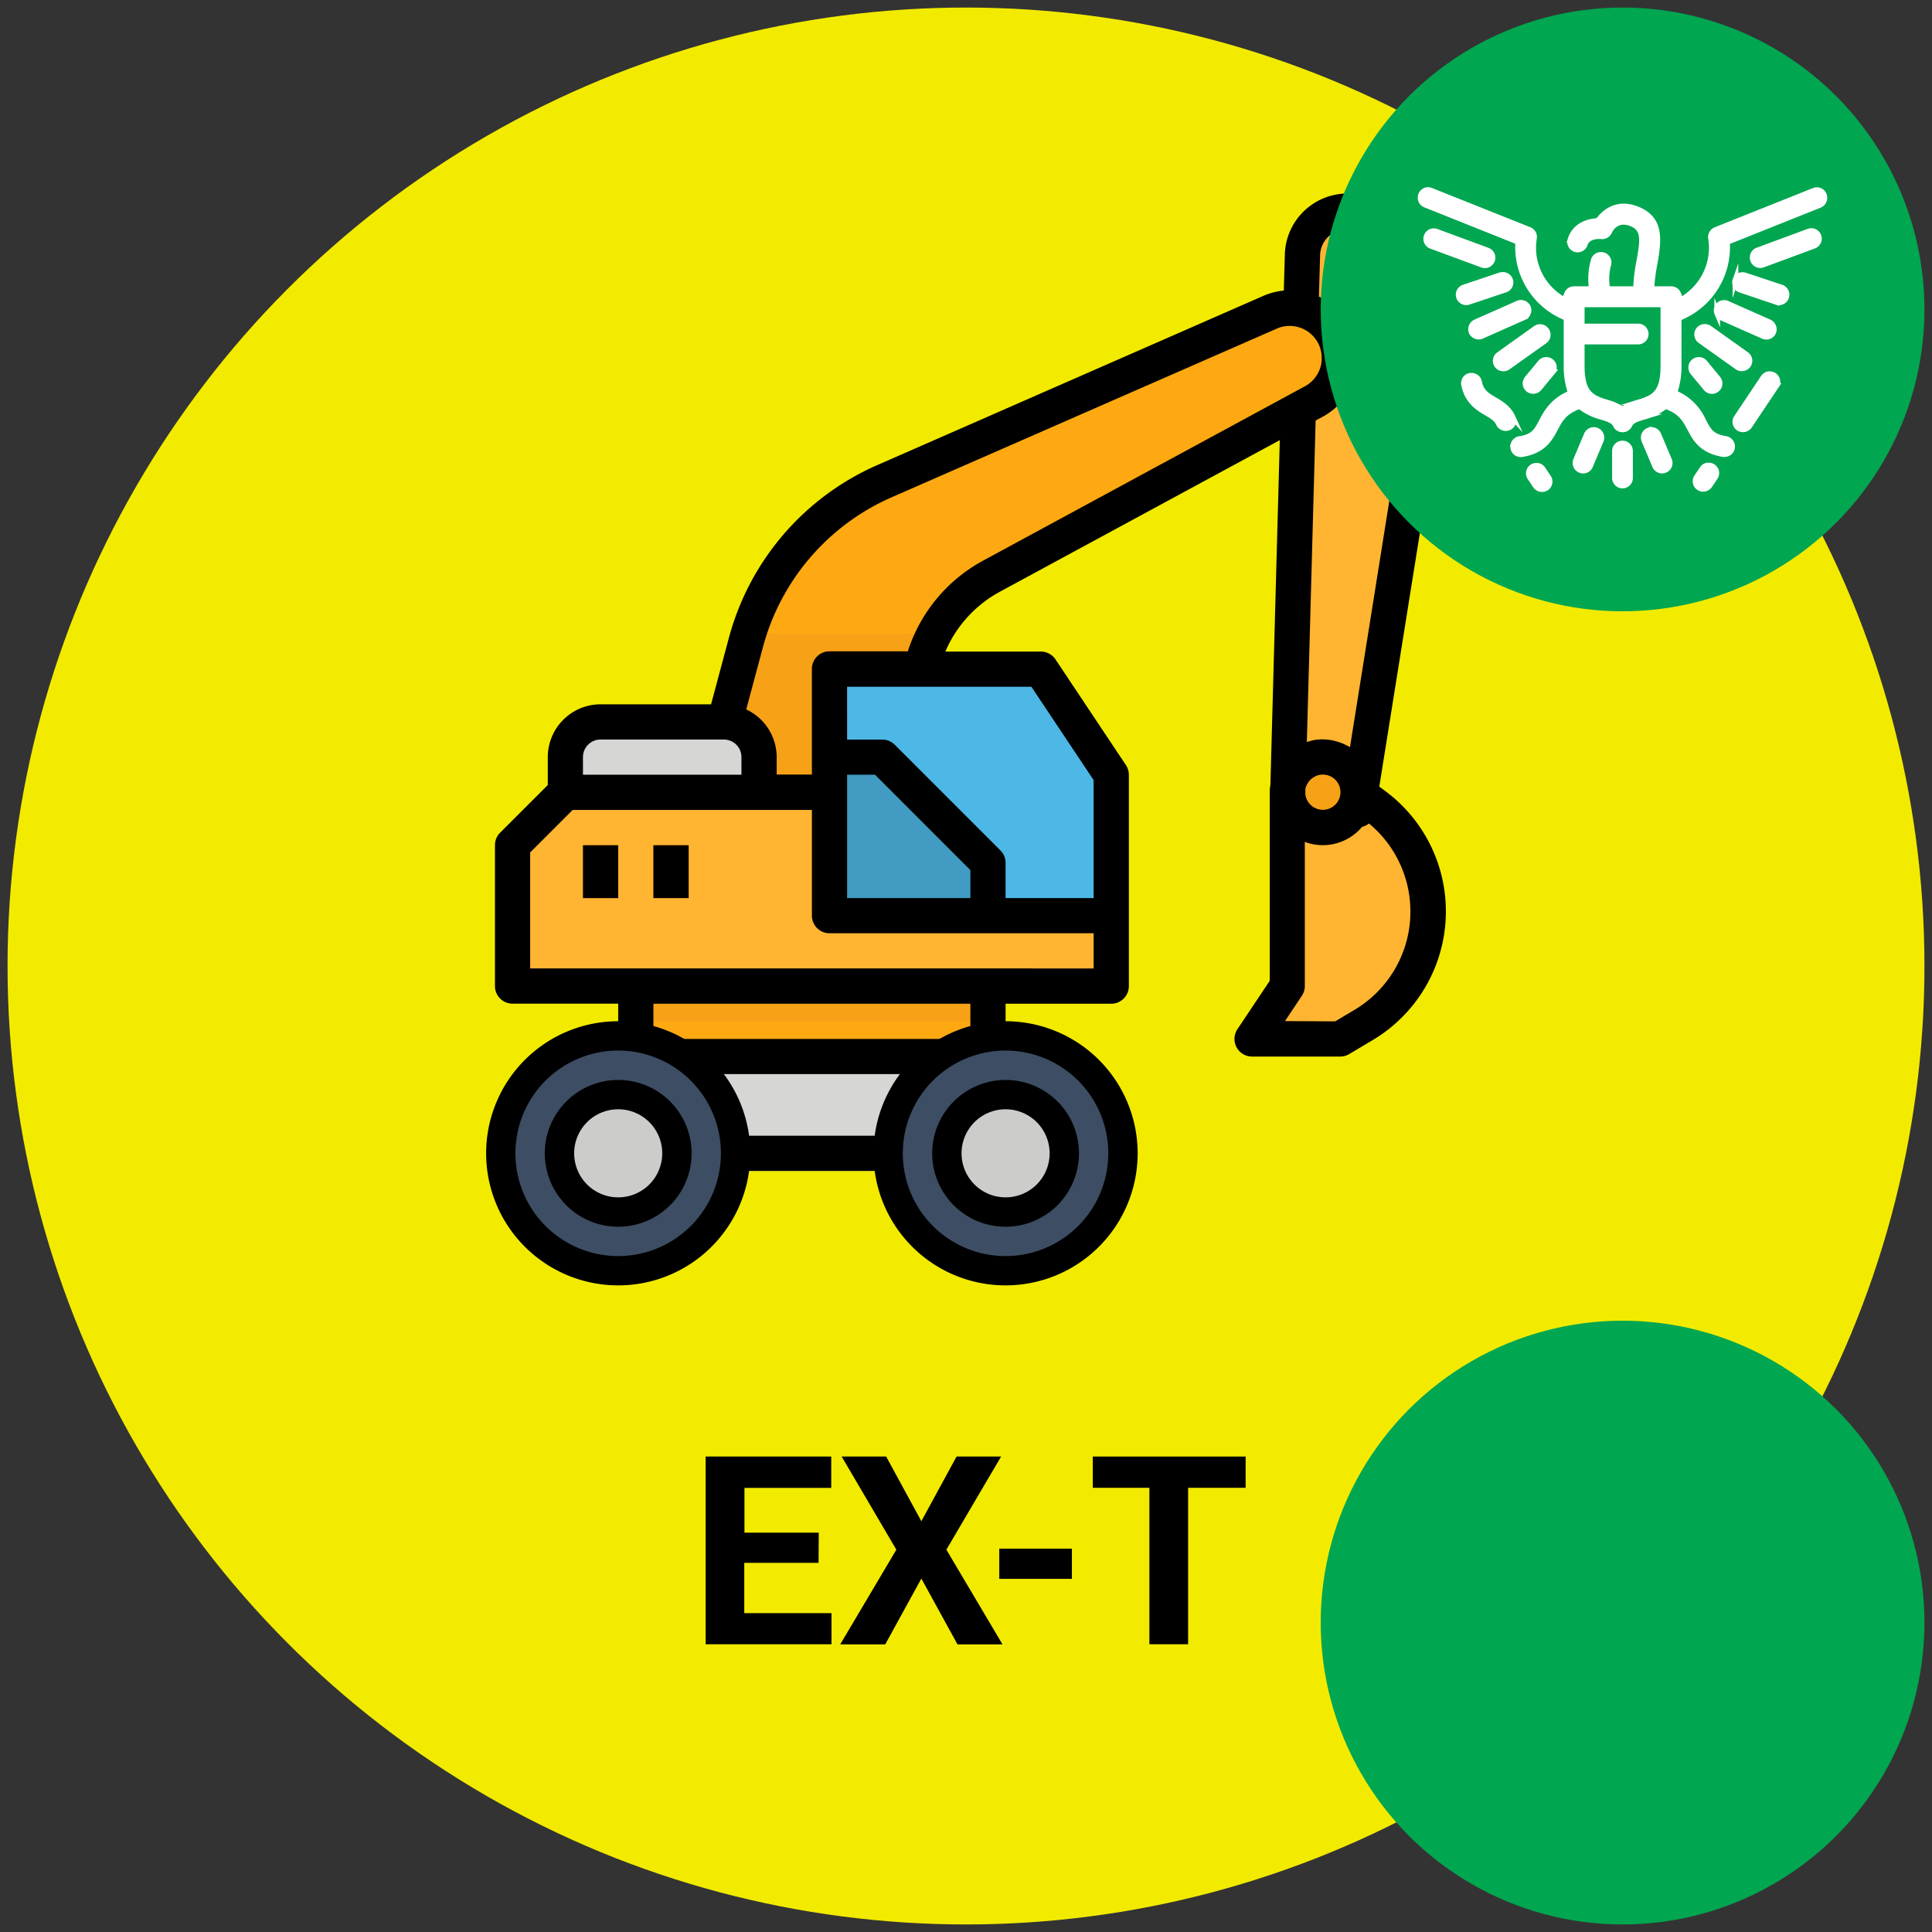 <svg xmlns="http://www.w3.org/2000/svg" viewBox="0 0 512 512"><rect x="0" y="0" width="512" height="512" fill="#333333" stroke="none"/><defs><style>.cls-1{fill:#f2eb00;}.cls-2{fill:#d6d6d4;}.cls-3{fill:#ffb531;}.cls-4{fill:#f7a116;}.cls-5{fill:#ffa912;}.cls-6{fill:#e8770c;}.cls-7{fill:#4db7e5;}.cls-8{fill:#419bc2;}.cls-9{fill:#4c5d72;}.cls-10{fill:#3d4d63;}.cls-11{fill:#ccccca;}.cls-12{fill:#00a650;}.cls-13{fill:#fff;stroke:#fff;stroke-miterlimit:10;stroke-width:1.5px;}</style></defs><title>ex-t-01-moi-on-on</title><g id="Equipments"><g id="base"><circle class="cls-1" cx="256" cy="256" r="254"/></g><g id="icon-excavator_wheel_" data-name="icon-excavator(wheel)"><rect class="cls-2" x="178.22" y="279.98" width="73.88" height="30.33"/><rect x="178.22" y="300.98" width="73.88" height="9.33"/><path class="cls-3" d="M341.15,214.65h18.67l17.69-110.57a78.67,78.67,0,0,0,1-12.26A33.31,33.31,0,0,0,375,77L367.79,62.6a12,12,0,0,0-22.63,4.64Z"/><path class="cls-3" d="M341.15,261.31V210a9.34,9.34,0,0,1,18.67,0l4.67,3.5a35,35,0,0,1-3,58l-6.34,3.81H331.82Z"/><path class="cls-4" d="M341.15,210a9.34,9.34,0,1,0,9.34-9.33A9.34,9.34,0,0,0,341.15,210Z"/><path class="cls-5" d="M234.57,127.41,336.69,82.73a13.18,13.18,0,0,1,11.56,23.66l-85.54,46.33a37.34,37.34,0,0,0-19.55,32.83v75.76h-70l24.51-91A65.34,65.34,0,0,1,234.57,127.41Z"/><path class="cls-4" d="M198.43,168h49.21a37.21,37.21,0,0,0-4.48,17.57v75.76h-70l24.51-91C197.9,169.5,198.19,168.75,198.43,168Z"/><path class="cls-5" d="M261.83,261.31H168.5V280h93.33Z"/><path class="cls-3" d="M149.83,210H294.49v51.33H135.83V224Z"/><path class="cls-6" d="M163.83,224H154.5v14h9.33Z"/><path class="cls-6" d="M182.5,224h-9.34v14h9.34Z"/><path class="cls-7" d="M219.83,242.64h74.66V205.31l-18.67-28h-56Z"/><path class="cls-8" d="M261.83,242.64v-14l-28-28h-14v42Z"/><path class="cls-2" d="M159.17,191.31h32.66a9.34,9.34,0,0,1,9.33,9.34V210H149.83v-9.33A9.34,9.34,0,0,1,159.17,191.31Z"/><path class="cls-9" d="M163.83,275.31H266.49m0,9.33H163.83"/><path class="cls-4" d="M261.83,261.31H168.5v9.33h93.33Z"/><path d="M266.49,275.31h0V266h28a4.67,4.67,0,0,0,4.67-4.67v-56a4.78,4.78,0,0,0-.79-2.59l-18.66-28a4.7,4.7,0,0,0-3.89-2.07H250.53a32.61,32.61,0,0,1,14.4-15.83l74.23-40.2L336.67,208a11,11,0,0,0-.18,2v49.93l-8.55,12.81a4.66,4.66,0,0,0,3.88,7.26h23.33a4.76,4.76,0,0,0,2.39-.65l6.35-3.78a39.69,39.69,0,0,0,3.4-65.8l-1.76-1.31,16.58-103.65a80.43,80.43,0,0,0,1-13,37.87,37.87,0,0,0-4-16.91L372,60.53A16.62,16.62,0,0,0,340.51,67L340.22,77a18.38,18.38,0,0,0-5.4,1.4L232.7,123.16a69.66,69.66,0,0,0-39.54,45.89l-4.72,17.6H159.17a14,14,0,0,0-14,14v7.4l-12.64,12.63a4.67,4.67,0,0,0-1.36,3.3v37.33a4.66,4.66,0,0,0,4.66,4.67h28v9.33h0v9.33H266.49Zm-70-70h-42v-4.66a4.67,4.67,0,0,1,4.67-4.67h32.66a4.67,4.67,0,0,1,4.67,4.67ZM357.76,198a12.72,12.72,0,0,0-1.16-.6c-.32-.15-.62-.31-.93-.44a16.75,16.75,0,0,0-1.66-.52c-.28-.07-.56-.17-.85-.23a15,15,0,0,0-2.67-.27,13,13,0,0,0-2.64.27,9.39,9.39,0,0,0-1,.28,4.42,4.42,0,0,0-.52.14l2.33-85.19,1.87-1a17.82,17.82,0,0,0-1-31.83l.32-11.28a7.16,7.16,0,0,1,2.26-4.7,7.45,7.45,0,0,1,11.54,2l7.18,14.35a28.53,28.53,0,0,1,3,12.76,72.24,72.24,0,0,1-.93,11.47Zm-11.64,10.41a5.45,5.45,0,0,1,1.32-1.94,4.52,4.52,0,0,1,.82-.55,4.4,4.4,0,0,1,.56-.31,4.57,4.57,0,0,1,1.67-.34,4.67,4.67,0,1,1-4.56,5.23l0-1.29a5.12,5.12,0,0,1,.15-.78Zm-5.58,62.19L345,263.9a4.62,4.62,0,0,0,.79-2.59V223.12a13.61,13.61,0,0,0,15.18-4,4.56,4.56,0,0,0,1.82-.89,30.3,30.3,0,0,1-3.73,49.33l-5.22,3.11Zm-100-98H219.83a4.67,4.67,0,0,0-4.67,4.67v28h-9.33v-4.66A14,14,0,0,0,197.76,188l4.43-16.52a60.42,60.42,0,0,1,34.28-39.77L338.57,87A8.51,8.51,0,0,1,346,102.27l-85.55,46.35A41.87,41.87,0,0,0,240.57,172.65ZM289.82,238H266.49v-9.33a4.64,4.64,0,0,0-1.37-3.3l-28-28a4.63,4.63,0,0,0-3.29-1.37h-9.34V182h48.84l16.49,24.73V238ZM231.9,205.31l25.26,25.27V238H224.49V205.31Zm-91.4,51.33V225.91l11.26-11.26h63.4v28a4.67,4.67,0,0,0,4.67,4.67h70v9.33ZM257.16,266v9.33h-84V266Z"/><path d="M163.83,224H154.5v14h9.33Z"/><path d="M182.5,224h-9.34v14h9.34Z"/><g id="wheel"><circle id="color" class="cls-10" cx="163.83" cy="305.64" r="31.23"/><circle id="color-2" data-name="color" class="cls-11" cx="163.83" cy="305.64" r="16.31"/><path d="M163.83,270.64a35,35,0,1,0,35,35A35,35,0,0,0,163.83,270.64Zm0,62.23a27.23,27.23,0,1,1,27.22-27.23A27.23,27.23,0,0,1,163.83,332.87Z"/><path d="M163.83,286.2a19.45,19.45,0,1,0,19.45,19.44A19.44,19.44,0,0,0,163.83,286.2Zm0,31.11a11.67,11.67,0,1,1,11.67-11.67A11.67,11.67,0,0,1,163.83,317.31Z"/></g><g id="wheel-2" data-name="wheel"><circle id="color-3" data-name="color" class="cls-10" cx="266.49" cy="305.64" r="31.23"/><circle id="color-4" data-name="color" class="cls-11" cx="266.49" cy="305.64" r="16.31"/><path d="M266.49,270.64a35,35,0,1,0,35,35A35,35,0,0,0,266.49,270.64Zm0,62.23a27.23,27.23,0,1,1,27.22-27.23A27.23,27.23,0,0,1,266.49,332.87Z"/><path d="M266.49,286.2a19.45,19.45,0,1,0,19.45,19.44A19.44,19.44,0,0,0,266.49,286.2Zm0,31.11a11.67,11.67,0,1,1,11.67-11.67A11.66,11.66,0,0,1,266.49,317.31Z"/></g></g><path d="M216.93,414.17H197.24V427.5h23.11v8.24H187V386h33.29v8.31h-23v11.86h19.69Z"/><path d="M244.17,403.13,253.5,386h11.8l-14.5,24.68,14.87,25.09H253.74l-9.57-17.43-9.57,17.43H222.67l14.87-25.09L223.05,386h11.79Z"/><path d="M284.06,418.41H264.82v-8h19.24Z"/><path d="M330.1,394.28H314.86v41.46H304.6V394.28h-15V386H330.1Z"/><g id="moi"><circle class="cls-12" cx="430" cy="82" r="80"/><g id="eagle"><path class="cls-13" d="M431.43,118.15a2,2,0,0,0-3.45,1.43v7.09a2,2,0,1,0,4,0v-7.09A2,2,0,0,0,431.43,118.15Z"/><path class="cls-13" d="M442.33,121.91l-2.84-6.73a2,2,0,0,0-1.87-1.23,2,2,0,0,0-.78.16,2,2,0,0,0-1.07,2.65l2.84,6.72a2,2,0,1,0,3.72-1.57Z"/><path class="cls-13" d="M424.25,115.21a2,2,0,0,0-1.09-1.1h0a2,2,0,0,0-.79-.16,2.06,2.06,0,0,0-.76.15,2,2,0,0,0-1.1,1.08l-2.84,6.73a2,2,0,0,0,0,1.55,2,2,0,0,0,1.09,1.1,2,2,0,0,0,2.64-1.08l2.84-6.72A2,2,0,0,0,424.25,115.21Z"/><path class="cls-13" d="M471,100.79a2,2,0,0,0-.85-1.28h0a2,2,0,0,0-1.13-.34,2.56,2.56,0,0,0-.39,0,2,2,0,0,0-1.29.86l-7.11,10.62a2,2,0,0,0,.55,2.8,2.07,2.07,0,0,0,2.81-.55l7.11-10.62A2,2,0,0,0,471,100.79Z"/><path class="cls-13" d="M454.81,125a2,2,0,0,0-.86-1.29h0a2,2,0,0,0-1.12-.34,1.81,1.81,0,0,0-.4,0,2,2,0,0,0-1.28.86l-1.47,2.19a2,2,0,0,0,.56,2.8,2.06,2.06,0,0,0,2.8-.55l1.47-2.19A2,2,0,0,0,454.81,125Z"/><path class="cls-13" d="M408.85,124.31a2,2,0,0,0-1.68-.89,2,2,0,0,0-1.12.34,2,2,0,0,0-.55,2.8l1.46,2.19a2.07,2.07,0,0,0,2.8.55,2,2,0,0,0,.56-2.8Z"/><path class="cls-13" d="M400.89,110.62c-1.11-2.45-3.09-3.62-4.83-4.65-2-1.16-3.55-2.09-4.09-4.76a2,2,0,0,0-2-1.62,1.87,1.87,0,0,0-.4,0A2,2,0,0,0,388,102c.9,4.44,3.85,6.17,6,7.44,1.46.87,2.62,1.55,3.2,2.83a2,2,0,1,0,3.68-1.66Z"/><path class="cls-13" d="M483.34,53.19a2,2,0,0,0,0-1.55h0a2,2,0,0,0-1.07-1.1,2,2,0,0,0-1.55,0l-26.05,10.4a2.06,2.06,0,0,0-1.23,2.26A15.83,15.83,0,0,1,447,78.55l-1.54,1.09-.71-1.75a2,2,0,0,0-1.88-1.27h-5.24l.11-1.6a48.78,48.78,0,0,1,.75-5.19c1.18-6.55,1.62-11.75-4.39-14.28-5.62-2.37-9,.94-10.2,2.48l-.4.5-.64.07c-2,.2-5.5,1.11-6.68,4.93A2,2,0,1,0,420,64.72c.68-2.23,3.73-2.22,4.45-2.1a2.09,2.09,0,0,0,2-1.19c1.18-2.44,3.43-3.25,6-2.16,3.34,1.4,3,4.34,2,9.84a47.28,47.28,0,0,0-.82,6.09l-.07,1.42h-7.65l-.13-1.35a14.69,14.69,0,0,1,.41-5.07,2,2,0,0,0-1.3-2.56,2,2,0,0,0-1.54.13,2,2,0,0,0-1,1.18,17.88,17.88,0,0,0-.65,6.08l.1,1.59h-4.66a2,2,0,0,0-1.87,1.27l-.71,1.75L413,78.55a15.78,15.78,0,0,1-6.49-15.35,2,2,0,0,0-1.23-2.28l-26.05-10.4a2,2,0,0,0-1.55,0,2,2,0,0,0-1.07,1.1,2,2,0,0,0,1.12,2.63l24.57,9.82,0,1a20.12,20.12,0,0,0,12,18.81l.85.4V97a20.56,20.56,0,0,0,.77,5.93l.36,1.21-1.13.56c-3.93,2-5.4,4.76-6.58,7-1.34,2.53-2.14,4.06-5.87,4.66a2,2,0,0,0-1.32.82,2,2,0,0,0-.35,1.5,2,2,0,0,0,2.34,1.67c5.69-.92,7.4-4.16,8.77-6.76,1.16-2.2,2.25-4.27,5.68-5.67l.8-.33.69.53a15.58,15.58,0,0,0,5.13,2.36c1.86.57,3.2,1,3.73,2.15A2,2,0,0,0,430,113.8a2,2,0,0,0,1.83-1.18c.54-1.17,1.88-1.58,3.74-2.15a15.37,15.37,0,0,0,5.13-2.36l.69-.53.8.33c3.42,1.4,4.52,3.47,5.67,5.66,1.38,2.61,3.09,5.85,8.81,6.77a1.66,1.66,0,0,0,.32,0,2,2,0,0,0,1.64-3.21,2.08,2.08,0,0,0-1.32-.81c-3.73-.6-4.54-2.13-5.87-4.67a14.31,14.31,0,0,0-6.58-7l-1.13-.56.36-1.21a20.56,20.56,0,0,0,.77-5.93V84.33l.85-.41a20.11,20.11,0,0,0,12-18.8l0-1,24.57-9.81A2.06,2.06,0,0,0,483.34,53.19ZM440.81,97c0,7.13-2.43,8.39-6.43,9.61h0a15.62,15.62,0,0,0-3.61,1.44l-.77.47-.78-.47a15.28,15.28,0,0,0-3.6-1.44c-4-1.23-6.44-2.49-6.44-9.62V90.52h14.95a2,2,0,0,0,0-4H419.18V80.66h21.63Z"/><path class="cls-13" d="M409.77,87.52a2,2,0,0,0-1.65-.85,2,2,0,0,0-1.17.38h0L397.22,94a2,2,0,0,0-.47,2.81,2.08,2.08,0,0,0,2.82.48l9.73-6.92A2,2,0,0,0,409.77,87.52Z"/><path class="cls-13" d="M404.92,83a2,2,0,0,0,0-1.55,2,2,0,0,0-1.12-1.06,2.06,2.06,0,0,0-.73-.14,2,2,0,0,0-.82.18h0L391.1,85.37A2,2,0,0,0,390,86.49a2,2,0,0,0,0,1.55,2.06,2.06,0,0,0,2.67,1l11.11-4.93A2,2,0,0,0,404.92,83Z"/><path class="cls-13" d="M398.81,76.79a2,2,0,0,0-.64-3.93,2,2,0,0,0-.64.1l-9.61,3.23A2,2,0,0,0,389.21,80Z"/><path class="cls-13" d="M378.09,62.59a2,2,0,0,0,1.2,2.59l13.53,5a2,2,0,1,0,1.39-3.79l-13.53-5a1.86,1.86,0,0,0-.69-.12A2,2,0,0,0,378.09,62.59Z"/><path class="cls-13" d="M408.23,96.11l-3.48,4.21a2,2,0,0,0,.27,2.84,2.07,2.07,0,0,0,2.85-.27l3.47-4.2a2,2,0,1,0-3.11-2.58Z"/><path class="cls-13" d="M450.7,90.34l9.73,6.92a2.08,2.08,0,0,0,2.82-.48,2,2,0,0,0-.48-2.82L453,87a2,2,0,0,0-1.16-.37,2,2,0,0,0-1.18,3.67Z"/><path class="cls-13" d="M456.14,84.13l11.12,4.93a2,2,0,0,0,2.66-1,2,2,0,0,0,0-1.55,2,2,0,0,0-1.06-1.12l-11.12-4.93a2,2,0,0,0-2.66,1,2,2,0,0,0,0,1.55A2,2,0,0,0,456.14,84.13Z"/><path class="cls-13" d="M459.91,74.23a2,2,0,0,0,1.28,2.56l9.6,3.23a2,2,0,1,0,1.29-3.83L462.47,73a2,2,0,0,0-2.56,1.27Z"/><path class="cls-13" d="M464.59,68.94a2,2,0,0,0,2.59,1.2l13.53-5a2,2,0,1,0-1.39-3.79l-13.53,5A2,2,0,0,0,464.59,68.94Z"/><path class="cls-13" d="M451.77,96.11a2,2,0,0,0-3.12,2.58l3.48,4.2a2,2,0,0,0,2.84.28,2,2,0,0,0,.27-2.85Z"/></g></g><g id="moi-2" data-name="moi"><circle class="cls-12" cx="430" cy="430" r="80"/></g></g></svg>
